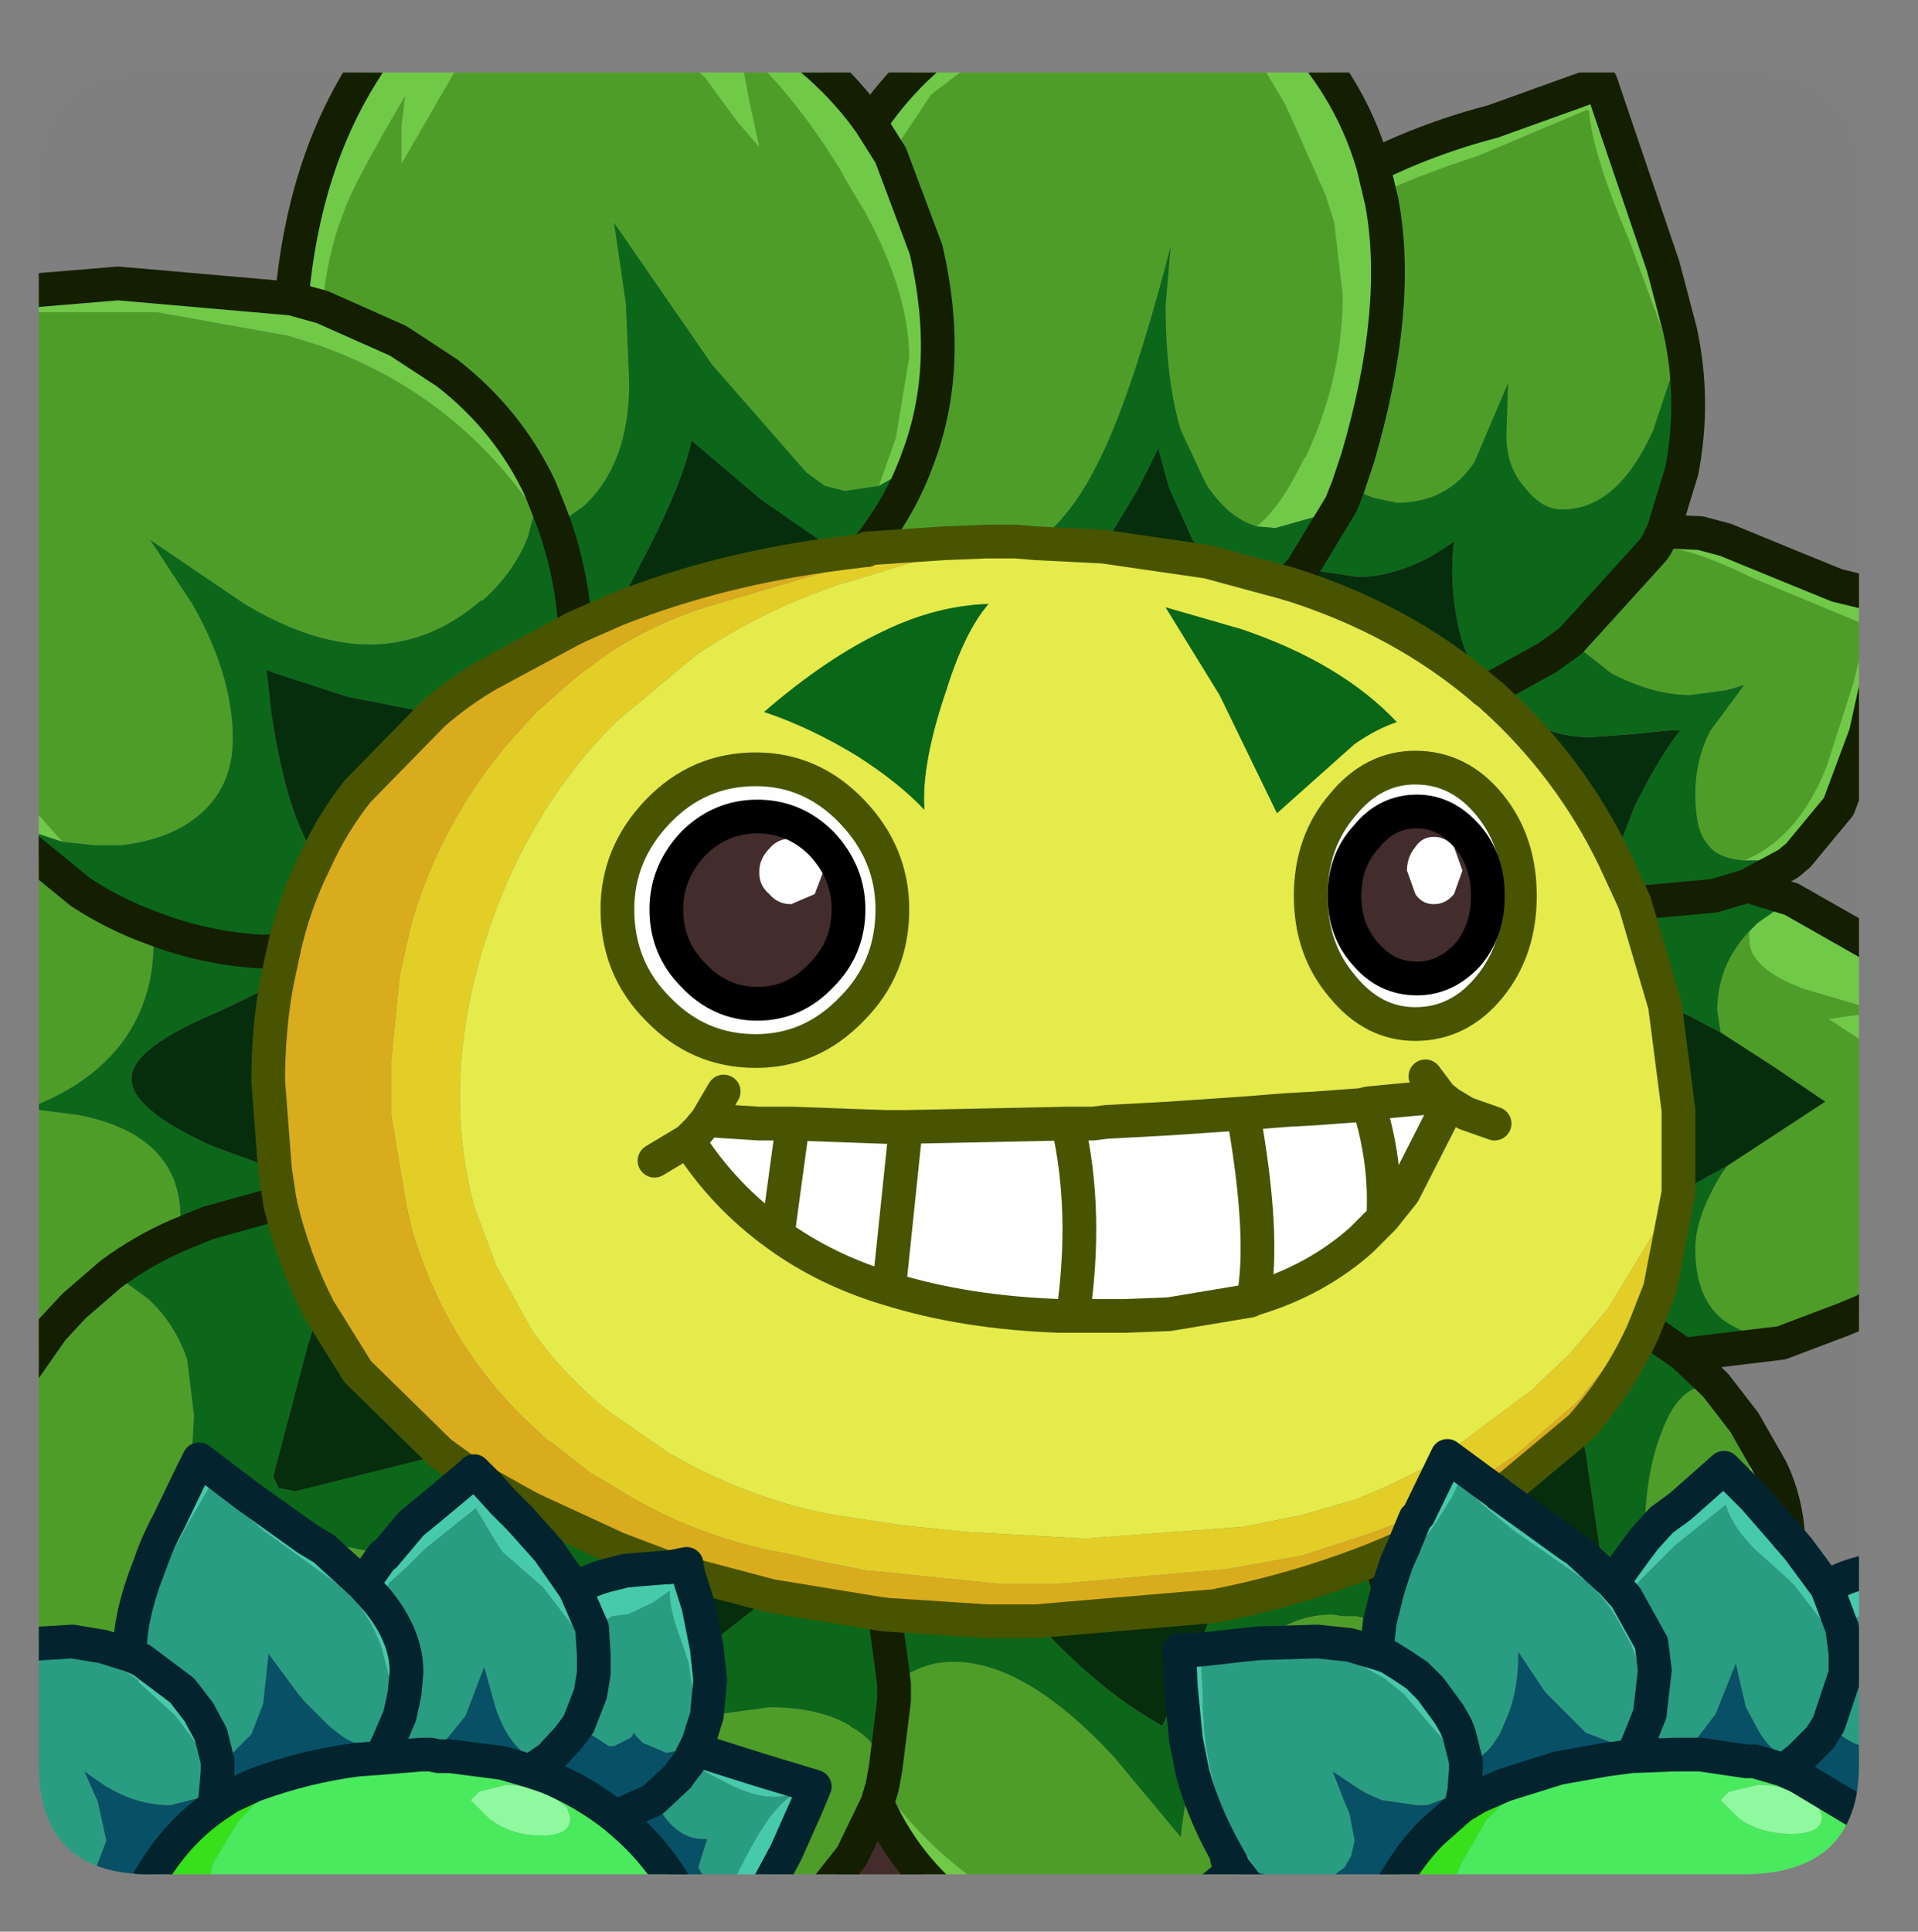 <?xml version="1.0" encoding="UTF-8" standalone="no"?>
<svg xmlns:ffdec="https://www.free-decompiler.com/flash" xmlns:xlink="http://www.w3.org/1999/xlink" ffdec:objectType="frame" height="57.25px" width="56.85px" xmlns="http://www.w3.org/2000/svg">
  <rect width="100%" height="100%" fill="#808080" stroke="none"/>
  <g transform="matrix(1.0, 0.0, 0.0, 1.0, 1.15, 2.15)">
    <clipPath id="clipPath0" transform="matrix(1.0, 0.0, 0.0, 1.0, 0.0, 0.0)">
      <path d="M50.5 0.0 Q53.95 0.0 53.95 3.3 L53.95 50.15 Q53.95 53.4 50.5 53.4 L3.3 53.4 Q0.0 53.4 0.0 50.15 L0.0 3.3 Q0.0 0.0 3.3 0.0 L50.5 0.0" fill="#000000" fill-rule="evenodd" stroke="none"/>
    </clipPath>
    <g clip-path="url(#clipPath0)">
      <use ffdec:characterId="2" height="57.25" transform="matrix(1.0, 0.0, 0.0, 1.0, -1.15, -2.15)" width="56.85" xlink:href="#shape1"/>
    </g>
    <use ffdec:characterId="3" height="53.4" transform="matrix(1.0, 0.0, 0.0, 1.0, 0.0, 0.0)" width="53.95" xlink:href="#shape2"/>
  </g>
  <defs>
    <g id="shape1" transform="matrix(1.0, 0.0, 0.0, 1.0, 1.15, 2.15)">
      <path d="M8.4 6.95 Q8.55 5.35 9.05 4.1 9.3 3.35 10.85 0.7 L10.85 0.8 10.75 1.6 10.75 2.7 12.4 -0.15 13.15 -1.65 17.75 -1.65 17.85 -1.55 19.75 0.15 20.7 1.45 21.35 2.2 21.05 0.8 20.75 -0.8 Q22.3 0.5 23.8 2.95 L23.9 3.15 24.5 4.15 Q25.8 6.55 25.8 8.45 L25.4 10.85 24.9 12.25 23.9 12.4 23.3 12.25 22.75 11.85 19.95 8.65 17.05 4.45 17.0 4.3 17.0 4.4 17.05 4.45 17.4 6.85 17.5 9.2 Q17.5 11.6 16.15 12.85 L15.3 13.45 15.15 13.05 14.85 12.3 Q13.9 10.3 12.1 8.9 L10.65 7.95 8.4 6.95 M29.5 -1.65 L33.7 -1.65 33.95 -1.35 34.7 -0.55 34.75 -1.65 35.4 -1.65 36.95 0.95 38.15 3.65 38.4 4.45 38.65 6.6 Q38.65 9.05 37.55 11.4 L37.5 11.45 Q36.8 12.9 36.1 13.45 35.25 13.2 34.6 12.2 L33.85 10.6 Q33.4 9.1 33.4 6.9 L33.55 5.15 Q32.35 9.75 31.35 11.65 30.6 13.15 29.55 13.95 L28.95 13.9 28.1 13.9 26.85 13.95 24.6 14.1 24.55 14.1 Q25.55 12.85 26.05 11.45 27.1 8.7 26.3 5.25 L25.25 2.45 26.45 0.65 29.4 -1.6 29.5 -1.65 M55.2 29.45 L55.2 33.55 55.05 33.85 Q54.35 35.35 54.1 36.7 L53.5 36.95 51.65 37.65 Q50.5 37.4 49.9 36.95 49.1 36.3 49.1 34.85 49.1 33.9 49.9 32.6 L50.05 32.4 52.95 30.5 51.4 29.45 49.85 28.45 49.75 27.8 Q49.75 26.45 50.7 25.45 L50.7 25.7 Q50.7 26.55 52.3 27.15 L54.5 27.8 54.5 27.85 53.05 28.05 55.2 29.45 M49.7 38.9 L50.55 40.0 50.75 41.6 50.85 42.25 49.95 41.35 48.65 42.5 48.1 42.9 47.6 43.45 47.6 43.4 Q47.6 41.55 48.1 40.3 48.6 38.9 49.55 38.9 L49.7 38.9 M33.85 54.6 L29.5 54.6 28.65 54.15 Q26.5 52.9 25.0 50.8 L25.1 50.25 25.35 48.25 25.35 47.75 Q26.15 47.1 27.1 47.1 29.25 47.1 31.85 49.9 L33.85 52.3 Q33.95 51.25 34.2 50.4 34.55 51.7 35.35 53.05 35.15 52.85 35.25 53.0 L35.45 53.25 33.85 54.6 M-0.65 46.6 L-0.65 40.5 -0.2 38.9 -0.05 38.5 1.05 36.55 2.15 35.6 1.05 36.55 0.4 37.25 -0.65 38.75 -0.65 22.75 1.25 24.3 Q2.25 24.95 3.35 25.35 L3.4 25.8 Q3.4 27.6 2.35 28.9 1.35 30.1 -0.35 30.7 L1.2 30.9 Q4.2 31.5 4.2 33.95 L4.15 34.45 Q3.1 34.9 2.15 35.6 L2.5 35.8 3.25 36.35 Q4.05 37.1 4.4 38.15 L4.6 39.8 4.5 41.6 3.85 42.95 Q3.5 43.6 3.3 44.2 2.7 45.7 2.7 46.8 L2.7 46.9 1.9 46.65 1.0 46.5 -0.65 46.6 M-0.65 21.2 L-0.65 7.1 3.5 7.1 7.4 7.8 8.35 8.1 8.75 8.25 Q12.45 9.7 14.7 13.0 L14.5 13.75 Q14.1 14.8 13.15 15.65 L13.1 15.65 Q11.6 16.95 9.8 16.95 8.1 16.95 6.1 15.75 L3.3 13.85 4.55 15.75 Q5.75 17.85 5.75 19.75 5.75 21.2 4.7 22.05 L4.5 22.2 Q3.7 22.75 2.45 22.9 L1.65 22.9 0.7 22.8 -0.1 21.9 -0.65 21.2 M39.75 3.6 Q40.6 3.15 42.7 2.45 L45.9 1.1 45.95 1.15 Q46.05 2.4 47.15 5.0 L48.5 8.65 47.85 10.6 Q46.8 12.95 45.15 12.95 44.55 12.95 44.05 12.3 43.5 11.7 43.5 10.75 L43.55 9.2 42.55 11.55 Q41.75 12.75 40.25 12.75 L39.55 12.6 38.8 12.3 39.1 11.4 Q40.4 6.95 39.8 3.8 L39.75 3.6 M47.85 14.15 L48.25 14.1 Q49.0 14.1 50.85 15.0 L54.1 16.35 54.35 16.35 Q54.1 16.75 53.8 18.05 L53.0 20.55 Q52.15 22.7 50.55 23.35 49.75 23.3 49.45 22.85 49.1 22.45 49.1 21.4 49.1 20.35 49.55 19.5 L50.55 18.15 50.05 18.3 48.95 18.45 Q47.85 18.45 46.6 17.8 L45.4 16.85 47.85 14.15 M39.75 45.9 L39.65 46.75 39.7 46.85 38.85 46.6 37.9 46.5 36.2 46.55 Q37.15 45.7 38.35 45.7 L38.65 45.75 39.05 45.75 39.75 45.9 M9.6 44.8 L8.45 43.75 7.95 43.45 9.9 43.85 10.2 43.95 9.6 44.8 M19.55 49.5 L19.8 48.7 21.65 48.45 Q23.15 48.45 24.05 49.0 L24.1 49.05 24.2 49.1 Q24.85 49.5 25.1 50.25 L25.0 50.8 24.85 51.3 24.1 52.85 21.85 54.5 21.35 54.15 21.45 54.05 22.15 52.75 22.75 51.4 23.0 50.8 21.35 50.3 19.45 49.7 19.55 49.5" fill="#4f9e29" fill-rule="evenodd" stroke="none"/>
      <path d="M10.6 -1.65 L13.15 -1.65 12.4 -0.15 10.75 2.7 10.75 1.6 10.85 0.8 10.85 0.7 Q9.3 3.35 9.05 4.1 8.55 5.35 8.4 6.95 L7.5 6.7 8.4 6.95 10.65 7.95 12.1 8.9 Q13.9 10.3 14.85 12.3 L14.7 13.0 Q12.45 9.7 8.75 8.25 L8.35 8.1 7.4 7.8 3.5 7.1 -0.65 7.1 -0.65 6.5 2.35 6.25 7.5 6.7 Q7.85 2.7 9.7 -0.15 L10.6 -1.65 M17.75 -1.65 L21.1 -1.65 Q23.35 -0.35 24.65 1.5 25.45 0.3 26.6 -0.65 L27.7 -1.65 29.5 -1.65 29.4 -1.6 26.45 0.65 25.25 2.45 24.65 1.5 25.25 2.45 26.3 5.25 Q27.1 8.7 26.05 11.45 L25.7 11.8 24.9 12.25 25.4 10.85 25.8 8.45 Q25.8 6.55 24.5 4.15 L23.9 3.15 23.8 2.95 Q22.3 0.5 20.75 -0.8 L21.05 0.8 21.35 2.2 20.7 1.45 19.75 0.15 17.85 -1.55 17.75 -1.65 M33.7 -1.65 L34.75 -1.65 34.7 -0.55 33.95 -1.35 33.7 -1.65 M35.4 -1.65 L36.8 -1.65 Q38.8 0.2 39.55 2.75 L40.45 2.35 Q41.75 1.8 43.1 1.45 L46.3 0.3 48.15 5.75 48.65 7.65 48.5 8.65 47.15 5.0 Q46.05 2.4 45.95 1.15 L45.9 1.1 42.7 2.45 Q40.6 3.15 39.75 3.6 L39.8 3.8 Q40.4 6.95 39.1 11.4 L38.8 12.3 38.6 12.8 38.25 13.05 36.65 13.5 36.1 13.45 Q36.8 12.9 37.5 11.45 L37.55 11.4 Q38.65 9.05 38.65 6.6 L38.4 4.45 38.15 3.65 36.95 0.95 35.4 -1.65 M48.15 13.6 L49.25 13.65 50.0 13.85 51.95 14.65 53.3 15.2 55.15 15.65 54.7 17.1 54.15 19.6 53.35 21.75 52.15 23.2 52.05 23.2 51.0 23.35 50.55 23.35 Q52.15 22.7 53.0 20.55 L53.8 18.05 Q54.1 16.75 54.35 16.35 L54.1 16.35 50.85 15.0 Q49.0 14.1 48.25 14.1 L47.85 14.15 47.95 14.0 48.15 13.6 M51.95 24.5 L54.5 25.95 55.2 26.45 55.2 29.45 53.05 28.05 54.5 27.85 54.5 27.8 52.3 27.15 Q50.7 26.55 50.7 25.7 L50.7 25.45 50.95 25.2 51.95 24.5 M55.2 33.55 L55.2 36.0 54.1 36.7 Q54.35 35.35 55.05 33.85 L55.2 33.55 M50.55 40.0 L51.35 41.4 Q51.8 42.35 51.85 43.4 L50.85 42.25 50.75 41.6 50.55 40.0 M29.5 54.6 L27.55 54.6 Q25.8 53.35 24.9 51.4 L24.85 51.3 25.0 50.8 Q26.5 52.9 28.65 54.15 L29.5 54.6 M22.7 54.6 L22.0 54.6 21.85 54.5 24.1 52.85 22.8 54.5 22.7 54.6 M-0.65 40.5 L-0.65 38.75 0.4 37.25 1.05 36.55 -0.05 38.5 -0.2 38.9 -0.65 40.5 M-0.65 22.35 L-0.65 21.2 -0.1 21.9 0.7 22.8 -0.65 22.35 M20.75 -0.85 L20.7 -0.85 20.75 -0.8 20.75 -0.85 M39.55 2.75 L39.75 3.6 39.55 2.75" fill="#71ca48" fill-rule="evenodd" stroke="none"/>
      <path d="M48.65 7.65 Q49.1 9.7 48.7 11.8 L48.15 13.6 47.95 14.0 47.85 14.15 45.4 16.85 46.6 17.8 Q47.85 18.45 48.95 18.45 L50.05 18.3 50.55 18.15 49.55 19.5 Q49.1 20.35 49.1 21.4 49.1 22.45 49.45 22.85 49.75 23.3 50.55 23.35 L51.0 23.35 52.05 23.2 52.15 23.2 51.85 23.45 50.65 24.1 51.95 24.5 50.95 25.2 50.7 25.45 Q49.75 26.45 49.75 27.8 L49.85 28.45 48.9 27.95 48.2 27.65 47.3 24.6 46.7 23.3 47.3 21.75 Q48.05 20.25 48.65 19.5 L48.3 19.5 47.35 19.6 46.0 19.7 Q44.7 19.7 43.65 18.9 L43.15 18.45 43.25 18.15 43.15 18.2 Q42.35 17.8 42.05 16.3 41.8 15.0 41.95 13.9 L41.25 14.35 Q40.1 14.95 39.1 14.95 L37.45 14.7 38.6 12.8 38.8 12.3 39.55 12.6 40.25 12.75 Q41.75 12.75 42.55 11.55 L43.55 9.2 43.5 10.75 Q43.5 11.7 44.05 12.3 44.55 12.95 45.15 12.95 46.8 12.95 47.85 10.6 L48.5 8.65 48.65 7.65 M51.65 37.65 L48.75 38.0 49.7 38.9 49.55 38.9 Q48.6 38.9 48.1 40.3 47.6 41.55 47.6 43.4 L47.6 43.45 47.3 43.85 46.65 44.75 45.55 43.75 46.35 44.3 45.85 40.9 45.7 40.15 Q46.9 38.8 47.6 37.2 L48.05 36.05 48.6 33.2 50.05 32.4 49.9 32.6 Q49.1 33.9 49.1 34.85 49.1 36.3 49.9 36.95 50.5 37.4 51.65 37.65 M-0.65 22.75 L-0.65 22.35 0.7 22.8 1.65 22.9 2.45 22.9 Q3.7 22.75 4.5 22.2 L4.7 22.05 Q5.75 21.2 5.75 19.75 5.75 17.85 4.55 15.75 L3.3 13.85 6.1 15.75 Q8.1 16.95 9.8 16.95 11.6 16.95 13.1 15.65 L13.15 15.65 Q14.1 14.8 14.5 13.75 L14.7 13.0 14.85 12.3 15.15 13.05 15.3 13.45 16.15 12.85 Q17.5 11.6 17.5 9.2 L17.4 6.85 17.05 4.45 19.95 8.65 22.75 11.85 23.3 12.25 23.9 12.4 24.9 12.25 25.7 11.8 26.05 11.45 Q25.55 12.85 24.55 14.1 L24.55 14.15 23.75 14.25 23.5 14.1 21.4 12.65 19.4 10.95 19.35 10.9 Q19.1 12.1 18.05 14.15 L17.15 15.9 15.9 16.45 13.3 17.85 Q12.45 18.35 11.7 19.0 L9.15 18.5 7.0 17.8 6.75 17.7 6.9 19.05 Q7.25 21.3 7.8 22.5 L8.2 23.35 Q7.55 24.65 7.25 26.05 L7.05 27.0 5.4 27.8 Q2.75 28.9 2.75 29.8 2.7 30.7 5.1 31.8 L7.0 32.5 7.15 33.5 Q7.55 35.2 8.3 36.65 L7.95 37.8 6.95 41.6 7.1 41.95 7.6 42.05 11.4 41.1 11.9 40.9 12.8 41.55 11.6 42.55 11.05 43.0 10.25 43.95 10.2 43.95 9.9 43.85 7.95 43.45 6.2 42.2 4.75 41.1 4.5 41.6 4.6 39.8 4.4 38.15 Q4.05 37.1 3.25 36.35 L2.5 35.8 2.15 35.6 Q3.1 34.9 4.15 34.45 L4.2 33.95 Q4.2 31.5 1.2 30.9 L-0.35 30.7 Q1.35 30.1 2.35 28.9 3.4 27.6 3.4 25.8 L3.35 25.35 Q4.9 25.95 6.55 26.05 L7.25 26.05 6.55 26.05 Q4.9 25.95 3.35 25.35 2.25 24.95 1.25 24.3 L-0.65 22.75 M45.4 16.85 L44.7 17.35 43.25 18.15 44.7 17.35 45.4 16.85 M37.05 15.15 L34.65 14.5 34.2 13.85 33.5 12.3 33.2 11.2 33.2 11.1 32.55 12.4 31.55 14.05 29.55 13.95 Q30.6 13.15 31.35 11.65 32.35 9.75 33.55 5.15 L33.4 6.9 Q33.4 9.1 33.85 10.6 L34.6 12.2 Q35.25 13.2 36.1 13.45 L36.65 13.5 38.25 13.05 38.6 12.8 37.45 14.7 37.05 15.15 M50.65 24.1 L49.65 24.4 47.45 24.6 47.3 24.6 47.45 24.6 49.65 24.4 50.65 24.1 M48.75 38.0 L47.6 37.2 48.75 38.0 M13.3 41.85 L14.55 42.55 17.15 43.75 17.2 44.45 17.0 44.5 Q16.35 44.65 15.9 44.95 L15.1 43.8 14.25 42.85 13.75 42.35 13.3 41.85 M21.7 45.15 L25.05 45.7 28.1 45.9 29.55 45.9 Q31.4 47.95 33.3 49.0 L33.85 47.85 34.0 49.4 34.2 50.4 Q33.95 51.25 33.85 52.3 L31.85 49.9 Q29.25 47.1 27.1 47.1 26.15 47.1 25.35 47.75 L25.1 45.9 25.05 45.7 25.1 45.9 25.35 47.75 25.35 48.25 25.1 50.25 Q24.85 49.5 24.2 49.1 L24.1 49.05 24.05 49.0 Q23.15 48.45 21.65 48.45 L19.8 48.7 19.9 47.65 19.8 46.7 20.3 46.25 21.7 45.15 M34.85 45.45 Q37.4 44.95 39.75 44.0 L40.45 43.7 40.25 44.15 40.0 44.9 39.75 45.9 39.05 45.75 38.65 45.75 38.35 45.7 Q37.15 45.7 36.2 46.55 L35.7 46.6 34.35 46.75 34.85 45.45 M15.9 16.45 Q15.8 14.9 15.3 13.45 15.8 14.9 15.9 16.45 M7.15 33.5 L5.0 34.1 4.15 34.45 5.0 34.1 7.15 33.5 M14.55 42.55 L14.25 42.85 14.55 42.55 M40.0 44.9 L39.75 44.0 40.0 44.9" fill="#0c671a" fill-rule="evenodd" stroke="none"/>
      <path d="M37.45 14.7 L39.1 14.95 Q40.1 14.95 41.25 14.35 L41.95 13.9 Q41.8 15.0 42.05 16.3 42.35 17.8 43.15 18.2 L42.85 18.3 Q40.4 16.2 37.05 15.15 L37.45 14.7 M43.15 18.55 L43.15 18.45 43.65 18.9 Q44.7 19.7 46.0 19.7 L47.35 19.6 48.3 19.5 48.65 19.5 Q48.05 20.25 47.3 21.75 L46.7 23.3 Q45.4 20.6 43.15 18.55 M34.65 14.5 L31.55 14.05 32.55 12.4 33.2 11.1 33.2 11.2 33.5 12.3 34.2 13.85 34.65 14.5 M48.6 33.2 L48.6 30.75 48.2 27.65 48.9 27.95 49.85 28.45 51.4 29.45 52.95 30.5 50.05 32.4 48.6 33.2 M45.7 40.15 L45.85 40.9 46.35 44.3 45.55 43.75 45.45 43.7 43.3 42.15 45.7 40.15 M23.75 14.25 Q20.2 14.7 17.15 15.9 L18.05 14.15 Q19.1 12.1 19.35 10.9 L19.4 10.95 21.4 12.65 23.5 14.1 23.75 14.25 M11.7 19.0 L9.45 21.3 Q8.7 22.25 8.2 23.35 L7.8 22.5 Q7.25 21.3 6.9 19.05 L6.75 17.7 7.0 17.8 9.15 18.5 11.7 19.0 M7.05 27.0 Q6.8 28.35 6.8 29.9 L7.0 32.5 5.1 31.8 Q2.7 30.7 2.75 29.8 2.75 28.9 5.4 27.8 L7.05 27.0 M8.3 36.65 L9.45 38.5 11.9 40.9 11.4 41.1 7.6 42.05 7.1 41.95 6.95 41.6 7.95 37.8 8.3 36.65 M17.15 43.75 L18.6 44.3 17.4 44.4 17.2 44.45 17.15 43.75 M19.25 44.5 L21.7 45.15 20.3 46.25 19.8 46.7 19.55 45.45 19.25 44.5 M29.55 45.9 L34.85 45.45 34.35 46.75 34.0 46.75 33.8 46.75 33.85 47.85 33.3 49.0 Q31.4 47.95 29.55 45.9" fill="#062e0c" fill-rule="evenodd" stroke="none"/>
      <path d="M42.85 18.3 L43.1 18.5 43.15 18.55 Q45.4 20.6 46.7 23.3 L47.3 24.6 48.2 27.65 48.6 30.75 48.6 33.2 46.5 36.65 45.4 37.95 44.25 39.05 41.5 41.1 Q40.3 41.8 39.0 42.3 L37.45 42.75 35.7 43.1 31.0 43.45 27.45 43.25 25.55 43.05 23.6 42.75 23.05 42.65 Q20.7 42.1 18.65 40.9 L16.85 39.65 Q15.5 38.55 14.6 37.25 L13.55 35.35 12.9 33.6 Q11.95 30.0 13.15 26.0 14.35 22.0 17.1 19.25 L19.5 17.25 Q21.35 16.0 23.5 15.25 L23.6 15.2 24.15 15.05 25.6 14.6 28.1 13.9 28.95 13.9 29.55 13.95 31.55 14.05 34.65 14.5 37.05 15.15 Q40.4 16.2 42.85 18.3 M43.0 21.7 Q42.1 20.6 40.8 20.6 39.55 20.6 38.65 21.7 37.7 22.8 37.7 24.4 37.7 26.0 38.65 27.1 39.55 28.2 40.8 28.2 42.1 28.2 43.0 27.1 43.9 26.0 43.9 24.4 43.9 22.8 43.0 21.7 M41.8 30.55 L42.3 30.85 43.15 31.15 42.3 30.85 41.8 30.55 41.55 30.35 40.45 30.45 39.4 30.55 39.2 30.6 37.85 30.7 36.95 30.75 35.7 30.85 33.5 31.0 31.65 31.1 31.25 31.15 30.5 31.15 25.7 31.25 25.1 31.25 22.35 31.15 21.35 31.15 19.8 31.05 19.55 31.35 19.25 31.65 Q20.3 33.3 21.9 34.45 23.35 35.5 25.2 36.05 27.45 36.75 30.25 36.85 L30.65 36.85 31.25 36.85 31.65 36.85 32.2 36.85 33.5 36.8 35.9 36.4 36.0 36.35 Q37.85 35.8 39.2 34.6 L39.4 34.4 39.85 33.95 40.45 33.2 41.8 30.55 M41.1 29.75 L41.55 30.35 41.1 29.75 M18.25 32.25 L19.25 31.65 18.25 32.25 M26.9 18.3 Q27.45 16.55 28.15 15.75 26.6 15.8 25.05 16.55 23.35 17.35 21.5 18.95 22.85 19.4 24.25 20.25 25.5 21.05 26.25 21.85 26.15 20.5 26.9 18.3 M21.25 20.65 Q19.55 20.65 18.35 21.9 17.15 23.15 17.15 24.8 17.15 26.55 18.35 27.75 19.55 29.0 21.25 29.0 22.9 29.0 24.1 27.75 25.3 26.55 25.3 24.8 25.3 23.15 24.1 21.9 22.9 20.65 21.25 20.65 M35.0 18.45 L36.7 21.95 39.0 19.9 Q39.65 19.45 40.25 19.25 38.6 17.5 35.65 16.5 L33.4 15.85 35.0 18.45 M20.3 30.2 L19.8 31.05 20.3 30.2" fill="#e6ec4a" fill-rule="evenodd" stroke="none"/>
      <path d="M40.8 22.95 Q41.0 22.65 41.35 22.65 41.7 22.65 41.95 22.95 L42.2 23.65 41.95 24.35 Q41.7 24.65 41.35 24.65 41.0 24.65 40.8 24.35 L40.55 23.65 Q40.55 23.25 40.8 22.95 M42.35 22.65 Q41.7 21.9 40.85 21.9 39.95 21.9 39.35 22.65 38.7 23.35 38.7 24.4 38.7 25.45 39.35 26.15 39.95 26.85 40.85 26.85 41.7 26.85 42.35 26.15 42.95 25.45 42.95 24.4 42.95 23.35 42.35 22.65 M43.0 21.7 Q43.9 22.8 43.9 24.4 43.9 26.0 43.0 27.1 42.1 28.2 40.8 28.2 39.55 28.2 38.65 27.1 37.7 26.0 37.7 24.4 37.7 22.8 38.65 21.7 39.55 20.6 40.8 20.6 42.1 20.6 43.0 21.7 M41.8 30.55 L40.45 33.2 39.85 33.95 39.4 34.4 39.2 34.6 Q37.85 35.8 36.0 36.35 L35.9 36.4 33.5 36.8 32.2 36.85 31.65 36.85 31.25 36.85 30.65 36.85 30.25 36.85 Q27.45 36.75 25.2 36.05 23.35 35.5 21.9 34.45 20.3 33.3 19.25 31.65 L19.55 31.35 19.8 31.05 21.35 31.15 22.35 31.15 25.1 31.25 25.7 31.25 30.5 31.15 31.25 31.15 31.65 31.1 33.5 31.0 35.7 30.85 36.95 30.75 37.85 30.7 39.2 30.6 39.4 30.55 40.45 30.45 41.55 30.35 41.8 30.55 M39.85 33.95 Q39.95 32.25 39.4 30.55 39.95 32.25 39.85 33.95 M22.3 24.65 Q21.9 24.65 21.65 24.35 21.35 24.1 21.35 23.7 21.35 23.3 21.65 23.0 21.9 22.7 22.3 22.7 22.7 22.7 23.0 23.0 L23.25 23.7 23.0 24.35 22.3 24.65 M21.25 20.65 Q22.9 20.65 24.1 21.9 25.3 23.15 25.3 24.8 25.3 26.55 24.1 27.75 22.9 29.0 21.25 29.0 19.55 29.0 18.35 27.75 17.15 26.55 17.15 24.8 17.15 23.15 18.35 21.9 19.55 20.65 21.25 20.65 M21.3 22.05 Q20.2 22.05 19.4 22.85 18.6 23.7 18.6 24.8 18.6 25.95 19.4 26.75 20.2 27.6 21.3 27.6 22.4 27.6 23.2 26.75 24.0 25.95 24.0 24.8 24.0 23.7 23.2 22.85 22.4 22.05 21.3 22.05 M30.65 36.85 Q31.1 33.75 30.5 31.15 31.1 33.75 30.65 36.85 M36.0 36.35 Q36.35 34.5 35.7 30.85 36.35 34.5 36.0 36.35 M25.2 36.05 L25.7 31.25 25.2 36.05 M21.9 34.45 L22.35 31.15 21.9 34.45" fill="#ffffff" fill-rule="evenodd" stroke="none"/>
      <path d="M40.8 22.95 Q40.55 23.25 40.55 23.65 L40.8 24.35 Q41.0 24.65 41.35 24.65 41.7 24.65 41.95 24.35 L42.2 23.65 41.95 22.95 Q41.7 22.65 41.35 22.65 41.0 22.65 40.8 22.95 M42.35 22.65 Q42.95 23.35 42.95 24.4 42.95 25.45 42.35 26.15 41.7 26.85 40.85 26.85 39.95 26.85 39.35 26.15 38.7 25.45 38.7 24.4 38.7 23.35 39.35 22.65 39.95 21.9 40.85 21.9 41.7 21.9 42.35 22.65 M22.3 24.65 L23.0 24.35 23.25 23.7 23.0 23.0 Q22.7 22.7 22.3 22.7 21.9 22.7 21.65 23.0 21.35 23.3 21.35 23.7 21.35 24.1 21.65 24.35 21.9 24.65 22.3 24.65 M21.3 22.05 Q22.4 22.05 23.2 22.85 24.0 23.7 24.0 24.8 24.0 25.95 23.2 26.75 22.4 27.6 21.3 27.6 20.2 27.6 19.4 26.75 18.6 25.95 18.6 24.8 18.6 23.7 19.4 22.85 20.2 22.05 21.3 22.05" fill="#422d2c" fill-rule="evenodd" stroke="none"/>
      <path d="M28.1 13.9 L25.6 14.6 24.15 15.05 23.6 15.2 23.5 15.25 Q21.35 16.0 19.5 17.25 L17.1 19.25 Q14.35 22.0 13.15 26.0 11.95 30.0 12.9 33.6 L13.55 35.35 14.6 37.25 Q15.5 38.55 16.85 39.65 L18.65 40.9 Q20.7 42.1 23.05 42.65 L23.6 42.75 25.55 43.05 27.45 43.25 31.0 43.45 35.7 43.1 37.45 42.75 39.0 42.3 Q40.3 41.8 41.5 41.1 L44.25 39.05 45.4 37.95 46.5 36.65 48.6 33.2 48.05 36.05 47.45 37.1 45.6 39.4 43.8 40.95 42.7 41.7 41.75 41.0 40.9 42.75 39.45 43.3 37.45 43.95 35.25 44.35 30.1 44.8 28.55 44.8 24.65 44.4 24.55 44.4 23.05 44.1 22.2 43.9 Q19.35 43.4 16.95 41.85 L16.35 41.5 15.2 40.6 15.1 40.55 14.4 39.9 Q12.0 37.55 11.05 34.25 L10.9 33.6 10.45 30.9 10.45 29.25 10.7 26.75 11.05 25.2 Q11.9 22.3 13.85 19.95 L14.75 18.95 15.95 17.9 16.9 17.2 Q18.2 16.35 19.75 15.85 L24.15 14.55 25.05 14.35 26.85 13.95 28.1 13.9" fill="#e4cf28" fill-rule="evenodd" stroke="none"/>
      <path d="M42.7 41.7 L43.8 40.95 45.6 39.4 47.45 37.1 48.05 36.05 47.6 37.2 Q46.9 38.8 45.7 40.15 L43.3 42.15 43.25 42.1 42.7 41.7 M40.9 42.75 L40.8 42.85 40.45 43.7 39.75 44.0 Q37.4 44.95 34.85 45.45 L29.55 45.9 28.1 45.9 25.05 45.7 21.7 45.15 19.25 44.5 19.2 44.2 18.7 44.3 18.6 44.3 17.15 43.75 14.55 42.55 13.3 41.85 12.9 41.45 12.8 41.55 11.9 40.9 9.45 38.5 8.3 36.65 Q7.55 35.2 7.15 33.5 L7.0 32.5 6.8 29.9 Q6.8 28.35 7.05 27.0 L7.25 26.05 Q7.55 24.65 8.2 23.35 8.7 22.25 9.45 21.3 L11.7 19.0 Q12.45 18.35 13.3 17.85 L15.9 16.45 17.15 15.9 Q20.2 14.7 23.75 14.25 L24.55 14.15 24.55 14.1 24.6 14.1 26.85 13.95 25.05 14.35 24.15 14.55 19.75 15.85 Q18.2 16.35 16.9 17.2 L15.95 17.9 14.75 18.95 13.85 19.95 Q11.9 22.3 11.05 25.2 L10.7 26.75 10.45 29.25 10.45 30.9 10.9 33.6 11.05 34.25 Q12.0 37.55 14.4 39.9 L15.1 40.55 15.2 40.6 16.35 41.5 16.95 41.85 Q19.35 43.4 22.2 43.9 L23.05 44.1 24.55 44.4 24.65 44.4 28.55 44.8 30.1 44.8 35.25 44.35 37.45 43.95 39.45 43.3 40.9 42.75" fill="#daad1e" fill-rule="evenodd" stroke="none"/>
      <path d="M51.85 43.4 L52.15 43.75 53.0 44.9 Q53.45 44.6 54.1 44.45 L54.5 44.35 55.2 44.3 55.2 45.35 54.55 45.6 54.05 45.75 Q53.8 45.75 53.45 46.1 L53.25 46.25 53.2 46.35 52.05 44.85 51.85 44.65 50.9 43.8 50.85 43.75 Q50.2 43.1 50.0 42.45 L48.5 43.65 48.0 44.15 47.65 44.5 47.45 44.7 47.05 45.2 47.8 46.55 47.9 47.35 47.75 48.65 47.6 48.75 Q47.6 47.6 47.2 46.6 L46.95 46.15 Q46.5 45.25 45.85 44.7 L43.7 43.2 42.8 42.45 42.3 41.95 42.1 41.75 41.9 42.2 41.4 43.0 41.15 43.35 40.5 44.6 40.45 44.75 40.2 45.7 40.1 46.0 40.05 46.4 40.0 46.95 39.7 46.85 40.0 46.95 40.4 47.2 40.85 47.5 41.25 47.9 41.8 48.65 42.0 49.0 42.1 49.25 42.05 49.35 42.0 49.35 Q41.85 49.6 41.7 49.5 L40.45 48.05 39.95 47.65 39.9 47.6 38.9 47.05 37.75 46.85 36.0 46.95 35.8 47.0 34.45 47.15 34.5 48.0 34.5 48.45 34.55 49.2 Q34.7 50.7 35.3 52.0 L36.1 53.3 35.8 53.15 35.35 53.05 Q34.55 51.7 34.2 50.4 L34.0 49.4 33.85 47.85 33.8 46.75 34.0 46.75 34.35 46.75 35.7 46.6 36.2 46.55 37.9 46.5 38.85 46.6 39.7 46.85 39.65 46.75 39.75 45.9 40.0 44.9 40.25 44.15 40.45 43.7 40.8 42.85 40.9 42.75 41.75 41.0 42.7 41.7 43.25 42.1 43.3 42.15 45.45 43.7 45.55 43.75 46.65 44.75 47.3 43.85 47.6 43.45 48.1 42.9 48.65 42.5 49.95 41.35 50.85 42.25 51.85 43.4 M34.7 54.6 L33.85 54.6 35.45 53.25 35.9 53.85 Q35.35 53.9 34.7 54.6 M22.0 54.6 L20.95 54.6 21.1 54.45 21.35 54.15 21.85 54.5 22.0 54.6 M-0.65 47.0 L-0.65 46.6 1.0 46.5 1.9 46.65 2.7 46.9 2.7 46.8 Q2.7 45.7 3.3 44.2 3.5 43.6 3.85 42.95 L4.5 41.6 4.75 41.1 6.2 42.2 7.95 43.45 8.45 43.75 9.6 44.8 10.05 45.3 9.6 44.8 10.2 43.95 10.25 43.95 11.05 43.0 11.6 42.55 12.8 41.55 12.9 41.45 13.3 41.85 13.75 42.35 14.25 42.85 15.1 43.8 15.9 44.95 16.4 46.1 15.9 44.95 Q16.35 44.65 17.0 44.5 L17.2 44.45 17.4 44.4 18.6 44.3 18.7 44.3 19.2 44.2 19.25 44.5 19.55 45.45 19.8 46.7 19.9 47.65 19.8 48.7 19.55 49.5 19.0 49.75 19.25 48.85 19.4 48.05 19.25 47.1 19.05 46.5 Q18.7 45.6 18.7 45.05 L18.7 45.0 18.2 45.35 17.45 45.7 17.4 45.7 17.0 45.75 16.4 46.1 16.2 46.3 16.1 46.4 14.95 44.9 13.75 43.85 13.55 43.55 12.95 42.55 11.45 43.75 11.0 44.2 10.9 44.3 10.4 44.75 10.05 45.3 Q10.9 46.35 10.9 47.4 L10.85 47.95 10.85 48.0 10.7 48.7 10.6 48.8 10.55 48.25 10.5 48.0 10.15 46.65 Q9.7 45.45 8.85 44.8 L6.85 43.35 6.7 43.25 5.1 41.85 4.4 43.05 4.0 43.8 3.5 44.65 3.5 44.8 Q3.15 45.65 3.1 46.45 L3.05 47.05 4.25 47.95 4.75 48.6 4.8 48.7 5.1 49.25 5.05 49.35 4.95 49.45 4.7 49.55 4.65 49.5 4.05 48.7 2.95 47.7 2.95 47.65 Q2.45 47.3 1.95 47.1 L0.8 46.9 -0.55 46.95 -0.65 47.0 M46.65 44.75 L47.05 45.2 46.65 44.75 M53.0 44.9 L53.45 46.1 53.0 44.9 M3.05 47.05 L2.7 46.9 3.05 47.05 M20.3 54.15 L20.85 53.1 Q21.7 51.4 22.35 51.05 L22.25 51.05 Q21.45 51.25 20.4 50.7 L19.25 50.1 19.45 49.7 21.35 50.3 23.0 50.8 22.75 51.4 22.15 52.75 21.45 54.05 21.3 54.1 20.7 54.25 20.3 54.15" fill="#46cbac" fill-rule="evenodd" stroke="none"/>
      <path d="M55.2 45.35 L55.2 49.65 54.8 49.3 54.75 49.2 54.65 49.3 54.15 49.6 Q53.8 49.6 53.25 49.15 L53.05 48.95 52.8 49.35 52.2 49.95 52.1 49.95 51.8 49.9 Q51.3 49.75 50.95 49.1 L50.6 48.45 50.4 47.6 50.3 47.15 49.7 48.65 48.9 49.7 48.7 49.85 48.5 49.85 47.2 49.9 47.3 49.75 47.45 49.4 46.9 49.6 45.85 49.2 44.65 48.0 43.85 46.8 43.85 46.9 Q43.85 48.05 43.45 48.9 L43.3 49.25 43.1 49.55 Q42.75 50.0 42.3 50.15 L42.3 50.2 42.3 50.3 42.25 50.95 42.1 51.0 41.15 51.35 40.85 51.35 39.8 51.2 39.35 51.0 39.1 50.85 38.95 50.75 38.35 50.35 38.7 51.25 38.85 51.6 39.0 52.4 38.9 52.85 38.7 53.2 38.35 53.45 37.65 53.6 37.0 53.55 36.15 53.35 36.1 53.3 35.3 52.0 Q34.7 50.7 34.55 49.2 L34.5 48.45 34.5 48.0 34.45 47.15 35.8 47.0 36.0 46.95 37.75 46.85 38.9 47.05 39.9 47.6 39.95 47.65 40.45 48.05 41.7 49.5 Q41.85 49.6 42.0 49.35 L42.05 49.35 42.1 49.25 42.3 50.05 42.3 50.15 42.3 50.05 42.1 49.25 42.0 49.0 41.8 48.65 41.25 47.9 40.85 47.5 40.4 47.2 40.0 46.95 40.05 46.4 40.1 46.0 40.2 45.7 40.45 44.75 40.5 44.6 41.15 43.35 41.4 43.0 41.9 42.2 42.1 41.75 42.3 41.95 42.8 42.45 43.7 43.2 45.85 44.7 Q46.5 45.25 46.95 46.15 L47.2 46.6 Q47.6 47.6 47.6 48.75 L47.75 48.65 47.9 47.35 47.8 46.55 47.05 45.2 47.45 44.7 47.65 44.5 48.0 44.15 48.5 43.65 50.0 42.45 Q50.2 43.1 50.85 43.75 L50.9 43.8 51.85 44.65 52.05 44.85 53.2 46.35 53.25 46.25 53.45 46.1 53.55 46.85 53.55 47.45 53.05 48.95 53.55 47.45 53.55 46.85 53.45 46.1 Q53.8 45.75 54.05 45.75 L54.55 45.6 55.2 45.35 M37.2 54.6 L34.7 54.6 Q35.35 53.9 35.9 53.85 L36.35 54.2 36.4 54.25 37.2 54.6 M0.45 54.6 L-0.65 54.6 -0.65 54.15 -0.55 54.2 Q-0.1 54.5 0.45 54.6 M-0.65 53.4 L-0.65 47.0 -0.55 46.95 0.8 46.9 1.95 47.1 Q2.45 47.3 2.95 47.65 L2.95 47.7 4.05 48.7 4.65 49.5 4.7 49.55 4.95 49.45 5.05 49.35 5.1 49.25 4.8 48.7 4.75 48.6 4.25 47.95 3.05 47.05 3.1 46.45 Q3.15 45.65 3.5 44.8 L3.5 44.65 4.0 43.8 4.4 43.05 5.1 41.85 6.7 43.25 6.85 43.35 8.85 44.8 Q9.7 45.45 10.15 46.65 L10.5 48.0 10.55 48.25 10.6 48.8 10.7 48.7 10.4 49.4 10.7 48.7 10.85 48.0 10.85 47.95 10.9 47.4 Q10.9 46.35 10.05 45.3 L10.4 44.75 10.9 44.3 11.0 44.2 11.45 43.75 12.95 42.55 13.55 43.55 13.75 43.85 14.95 44.9 16.1 46.4 16.2 46.3 16.4 46.1 16.45 46.9 16.45 47.45 16.35 48.05 16.0 48.95 16.35 48.05 16.45 47.45 16.45 46.9 16.4 46.1 17.0 45.75 17.4 45.7 17.45 45.7 18.2 45.35 18.7 45.0 18.7 45.05 Q18.7 45.6 19.05 46.5 L19.25 47.1 19.4 48.05 19.25 48.85 19.0 49.75 18.85 49.75 18.6 49.8 17.9 49.5 17.7 49.3 17.65 49.2 17.55 49.35 17.05 49.6 16.9 49.6 16.2 49.15 16.0 48.95 15.7 49.35 15.15 49.95 15.05 49.95 14.7 49.95 Q14.0 49.75 13.55 48.5 L13.2 47.25 12.65 48.7 11.8 49.75 11.6 49.85 11.45 49.85 11.35 49.85 10.15 49.95 10.4 49.4 9.85 49.6 Q9.35 49.6 8.85 49.2 L8.6 49.0 7.85 48.25 7.65 48.0 6.8 46.85 6.8 46.95 6.65 48.35 6.3 49.25 6.2 49.35 5.35 50.2 5.3 50.2 5.3 50.05 5.15 49.45 5.1 49.25 5.15 49.45 5.3 50.05 5.3 50.2 5.3 50.35 5.25 50.95 5.1 51.05 3.9 51.35 Q2.95 51.35 2.1 50.85 L2.0 50.8 1.35 50.35 1.75 51.25 2.0 52.4 1.7 53.2 Q1.35 53.6 0.75 53.6 L-0.65 53.4 M47.75 48.65 L47.45 49.4 47.75 48.65 M19.25 50.1 L20.4 50.7 Q21.45 51.25 22.25 51.05 L22.35 51.05 Q21.7 51.4 20.85 53.1 L20.3 54.15 20.05 53.95 19.9 53.8 19.55 53.2 19.7 52.7 19.8 52.4 19.8 52.35 19.7 52.35 19.6 52.35 Q19.0 52.3 18.55 51.7 L18.2 51.2 18.95 50.5 19.05 50.35 19.25 50.1" fill="#299e83" fill-rule="evenodd" stroke="none"/>
      <path d="M55.2 49.65 L55.2 51.25 55.2 52.65 54.6 52.05 54.15 51.7 52.15 50.5 51.7 50.3 50.85 50.05 50.6 50.05 49.25 49.85 48.7 49.85 48.9 49.7 49.7 48.65 50.3 47.15 50.4 47.6 50.6 48.45 50.95 49.1 Q51.3 49.75 51.8 49.9 L52.1 49.95 52.2 49.95 51.95 50.15 51.7 50.3 51.95 50.15 52.2 49.95 52.8 49.35 53.05 48.95 53.25 49.15 Q53.8 49.6 54.15 49.6 L54.65 49.3 54.75 49.2 54.8 49.3 55.2 49.65 M39.75 54.6 L39.25 54.6 37.2 54.6 36.4 54.25 36.35 54.2 35.9 53.85 35.45 53.25 35.25 53.0 Q35.15 52.85 35.35 53.05 L35.8 53.15 36.1 53.3 36.15 53.35 37.0 53.55 37.65 53.6 38.35 53.45 38.7 53.2 38.9 52.85 39.0 52.4 38.85 51.6 38.7 51.25 38.35 50.35 38.95 50.75 39.1 50.85 39.35 51.0 39.8 51.2 40.85 51.35 41.15 51.35 42.1 51.0 42.25 50.95 42.3 50.3 42.3 50.2 42.3 50.15 Q42.75 50.0 43.1 49.55 L43.3 49.25 43.45 48.9 Q43.85 48.05 43.85 46.9 L43.85 46.8 44.65 48.0 45.85 49.2 46.9 49.6 47.45 49.4 47.3 49.75 47.2 49.9 46.45 50.0 45.05 50.25 43.45 50.75 42.65 51.1 42.15 51.4 42.25 50.95 42.15 51.4 41.3 52.15 Q40.4 53.05 39.8 54.4 L39.75 54.6 M20.95 54.6 L19.3 54.6 Q18.7 53.15 17.5 52.05 L17.1 51.7 Q16.15 50.95 15.05 50.5 L14.6 50.35 13.75 50.1 12.2 49.9 11.85 49.9 11.6 49.85 11.8 49.75 12.65 48.7 13.2 47.25 13.55 48.5 Q14.0 49.75 14.7 49.95 L15.05 49.95 15.15 49.95 15.7 49.35 16.0 48.95 16.2 49.15 16.9 49.6 17.05 49.6 17.55 49.35 17.65 49.2 17.7 49.3 17.9 49.5 18.6 49.8 18.85 49.75 19.0 49.75 19.55 49.5 19.45 49.7 19.25 50.1 19.05 50.35 18.95 50.5 18.2 51.2 18.55 51.7 Q19.0 52.3 19.6 52.35 L19.7 52.35 19.8 52.35 19.8 52.4 19.7 52.7 19.55 53.2 19.9 53.8 20.05 53.95 20.3 54.15 20.7 54.25 21.3 54.1 21.45 54.05 21.35 54.15 21.1 54.45 20.95 54.6 M2.75 54.6 L2.3 54.6 0.45 54.6 Q-0.1 54.5 -0.55 54.2 L-0.65 54.15 -0.65 53.4 0.75 53.6 Q1.35 53.6 1.7 53.2 L2.0 52.4 1.75 51.25 1.35 50.35 2.0 50.8 2.1 50.85 Q2.95 51.35 3.9 51.35 L5.1 51.05 5.25 50.95 5.3 50.35 5.3 50.2 5.35 50.2 6.2 49.35 6.3 49.25 6.65 48.35 6.8 46.95 6.8 46.85 7.65 48.0 7.85 48.25 8.6 49.0 8.85 49.2 Q9.35 49.6 9.85 49.6 L10.4 49.4 10.15 49.95 9.45 50.0 Q7.9 50.2 6.4 50.75 L5.65 51.1 5.2 51.4 Q3.7 52.45 2.85 54.4 L2.75 54.6 M39.25 54.6 L39.8 54.4 39.25 54.6 M15.15 49.95 L14.85 50.15 14.6 50.35 14.85 50.15 15.15 49.95 M17.1 51.7 L18.2 51.2 17.1 51.7 M54.15 51.7 L55.2 51.25 54.15 51.7 M2.85 54.4 L2.3 54.6 2.85 54.4 M5.2 51.4 L5.25 50.95 5.2 51.4" fill="#085066" fill-rule="evenodd" stroke="none"/>
      <path d="M26.9 18.3 Q26.15 20.5 26.25 21.85 25.5 21.05 24.25 20.25 22.85 19.4 21.5 18.95 23.35 17.35 25.05 16.55 26.6 15.8 28.15 15.75 27.45 16.55 26.9 18.3 M35.0 18.45 L33.4 15.85 35.65 16.5 Q38.6 17.5 40.25 19.25 39.65 19.45 39.0 19.9 L36.7 21.95 35.0 18.45" fill="#096817" fill-rule="evenodd" stroke="none"/>
      <path d="M41.8 54.6 L39.75 54.6 39.8 54.4 Q40.4 53.05 41.3 52.15 L42.15 51.4 42.65 51.1 43.45 50.75 45.05 50.25 46.45 50.0 45.35 50.2 45.2 50.25 Q44.25 50.45 43.6 51.1 L42.9 51.8 42.15 53.1 Q41.9 53.7 41.8 54.6 M4.85 54.6 L2.75 54.6 2.85 54.4 Q3.7 52.45 5.2 51.4 L5.65 51.1 6.4 50.75 Q7.9 50.2 9.45 50.0 L8.35 50.25 Q7.35 50.4 6.6 51.1 L5.9 51.85 5.15 53.1 4.85 54.6" fill="#36e21c" fill-rule="evenodd" stroke="none"/>
      <path d="M27.55 54.6 L22.7 54.6 22.8 54.5 24.1 52.85 24.85 51.3 24.9 51.4 Q25.8 53.35 27.55 54.6" fill="#442c2c" fill-rule="evenodd" stroke="none"/>
      <path d="M55.2 52.65 L55.2 54.6 41.8 54.6 Q41.9 53.7 42.15 53.1 L42.9 51.8 43.6 51.1 Q44.25 50.45 45.2 50.25 L45.35 50.2 46.45 50.0 47.2 49.9 48.5 49.85 48.7 49.85 49.25 49.85 50.6 50.05 50.85 50.05 51.7 50.3 52.15 50.5 54.15 51.7 54.6 52.05 55.2 52.65 M19.3 54.6 L4.85 54.6 5.15 53.1 5.9 51.85 6.6 51.1 Q7.35 50.4 8.35 50.25 L9.45 50.0 10.15 49.95 11.35 49.85 11.45 49.85 11.6 49.85 11.85 49.9 12.2 49.9 13.75 50.1 14.6 50.35 15.05 50.5 Q16.15 50.95 17.1 51.7 L17.5 52.05 Q18.7 53.15 19.3 54.6 M15.65 51.4 L15.5 51.3 Q14.85 50.75 13.85 50.75 L13.05 50.95 12.8 51.2 13.35 51.75 Q14.0 52.25 14.9 52.25 15.75 52.25 15.75 51.75 L15.75 51.7 15.65 51.4 M52.75 51.4 L52.6 51.25 Q51.9 50.75 50.95 50.75 L50.1 50.95 49.85 51.2 50.4 51.75 Q51.05 52.2 51.95 52.2 52.85 52.2 52.85 51.7 L52.85 51.65 52.75 51.4" fill="#4aeb5f" fill-rule="evenodd" stroke="none"/>
      <path d="M15.65 51.4 L15.75 51.7 15.75 51.75 Q15.75 52.25 14.9 52.25 14.0 52.25 13.35 51.75 L12.8 51.2 13.05 50.95 13.85 50.75 Q14.85 50.75 15.5 51.3 L15.65 51.4 M52.75 51.4 L52.85 51.65 52.85 51.7 Q52.85 52.2 51.95 52.2 51.05 52.2 50.4 51.75 L49.85 51.2 50.1 50.95 50.95 50.75 Q51.9 50.75 52.6 51.25 L52.75 51.4" fill="#90faa0" fill-rule="evenodd" stroke="none"/>
      <path d="M10.6 -1.65 L9.7 -0.15 Q7.85 2.7 7.5 6.7 L8.4 6.95 10.65 7.95 12.1 8.9 Q13.9 10.3 14.85 12.3 L15.15 13.05 15.3 13.45 Q15.8 14.9 15.9 16.45 M21.1 -1.65 Q23.35 -0.35 24.65 1.5 25.45 0.3 26.6 -0.65 L27.7 -1.65 M36.8 -1.65 Q38.8 0.2 39.55 2.75 L40.45 2.35 Q41.75 1.8 43.1 1.45 L46.3 0.3 48.15 5.75 48.65 7.65 Q49.1 9.7 48.7 11.8 L48.15 13.6 49.25 13.65 50.0 13.85 51.95 14.65 53.3 15.2 55.15 15.65 54.7 17.1 54.15 19.6 53.35 21.75 52.15 23.2 51.85 23.45 50.65 24.1 51.95 24.5 54.5 25.95 55.2 26.45 M55.2 36.0 L54.1 36.7 53.5 36.95 51.65 37.65 48.75 38.0 49.7 38.9 50.55 40.0 51.35 41.4 Q51.8 42.35 51.85 43.4 M-0.65 6.5 L2.35 6.25 7.5 6.7 M47.85 14.15 L47.95 14.0 48.15 13.6 M43.15 18.2 L43.25 18.15 44.7 17.35 45.4 16.85 47.85 14.15 M43.15 18.55 L43.15 18.45 43.25 18.15 M43.15 18.2 L42.85 18.3 M47.3 24.6 L47.45 24.6 49.65 24.4 50.65 24.1 M47.6 37.2 L48.75 38.0 M24.55 14.1 L24.55 14.15 M38.6 12.8 L38.8 12.3 39.1 11.4 Q40.4 6.95 39.8 3.8 L39.75 3.6 39.55 2.75 M24.65 1.5 L25.25 2.45 26.3 5.25 Q27.1 8.7 26.05 11.45 25.55 12.85 24.55 14.1 M37.45 14.7 L38.6 12.8 M37.05 15.15 L37.45 14.7 M7.25 26.05 L6.55 26.05 Q4.9 25.95 3.35 25.35 2.25 24.95 1.25 24.3 L-0.65 22.75 M4.15 34.45 L5.0 34.1 7.15 33.5 M2.15 35.6 L1.05 36.55 0.4 37.25 -0.65 38.75 M2.15 35.6 Q3.1 34.9 4.15 34.45 M14.25 42.85 L14.55 42.55 M25.35 47.75 L25.1 45.9 25.05 45.7 M25.1 50.25 L25.35 48.25 25.35 47.75 M39.75 44.0 L40.0 44.9 M27.55 54.6 Q25.8 53.35 24.9 51.4 L24.85 51.3 24.1 52.85 22.8 54.5 22.7 54.6 M25.0 50.8 L25.1 50.25 M24.85 51.3 L25.0 50.8" fill="none" stroke="#141e00" stroke-linecap="round" stroke-linejoin="round" stroke-width="1.0"/>
      <path d="M42.85 18.3 L43.1 18.5 43.15 18.55 Q45.4 20.6 46.7 23.3 L47.3 24.6 48.2 27.65 48.6 30.75 48.6 33.2 48.05 36.05 47.6 37.2 Q46.9 38.8 45.7 40.15 L43.3 42.15 M42.85 18.3 Q40.4 16.2 37.05 15.15 L34.65 14.5 31.55 14.05 29.55 13.95 28.95 13.9 28.1 13.9 26.85 13.95 24.6 14.1 24.55 14.1 M43.0 21.7 Q42.1 20.6 40.8 20.6 39.55 20.6 38.65 21.7 37.7 22.8 37.7 24.4 37.7 26.0 38.65 27.1 39.55 28.2 40.8 28.2 42.1 28.2 43.0 27.1 43.9 26.0 43.9 24.4 43.9 22.8 43.0 21.7 M43.15 31.15 L42.3 30.85 41.8 30.55 40.45 33.2 39.85 33.95 39.4 34.4 39.2 34.6 Q37.85 35.8 36.0 36.35 L35.9 36.4 33.5 36.8 32.2 36.85 31.65 36.85 31.25 36.85 30.65 36.85 30.25 36.85 Q27.45 36.75 25.2 36.05 23.35 35.5 21.9 34.45 20.3 33.3 19.25 31.65 L18.25 32.25 M41.55 30.35 L41.1 29.75 M41.8 30.55 L41.55 30.35 40.45 30.45 39.4 30.55 Q39.95 32.25 39.85 33.95 M24.55 14.15 L23.75 14.25 Q20.2 14.7 17.15 15.9 L15.9 16.45 13.3 17.85 Q12.45 18.35 11.7 19.0 L9.45 21.3 Q8.7 22.25 8.2 23.35 7.55 24.65 7.25 26.05 L7.05 27.0 Q6.8 28.35 6.8 29.9 L7.0 32.5 7.15 33.5 Q7.55 35.2 8.3 36.65 L9.45 38.5 11.9 40.9 12.8 41.55 M13.3 41.85 L14.55 42.55 17.15 43.75 18.6 44.3 M19.25 44.5 L21.7 45.15 25.05 45.7 28.1 45.9 29.55 45.9 34.85 45.45 Q37.4 44.95 39.75 44.0 L40.45 43.7 M21.25 20.65 Q19.55 20.65 18.35 21.9 17.15 23.15 17.15 24.8 17.15 26.55 18.35 27.75 19.55 29.0 21.25 29.0 22.9 29.0 24.1 27.75 25.3 26.55 25.3 24.8 25.3 23.15 24.1 21.9 22.9 20.65 21.25 20.65 M22.35 31.15 L21.35 31.15 19.8 31.05 19.55 31.35 19.25 31.65 M39.4 30.55 L39.2 30.6 37.85 30.7 36.95 30.75 35.7 30.85 Q36.35 34.5 36.0 36.35 M30.5 31.15 Q31.1 33.75 30.65 36.85 M35.7 30.85 L33.5 31.0 31.65 31.1 31.25 31.15 30.5 31.15 25.7 31.25 25.2 36.05 M25.7 31.25 L25.1 31.25 22.35 31.15 21.9 34.45 M19.8 31.05 L20.3 30.2" fill="none" stroke="#485400" stroke-linecap="round" stroke-linejoin="round" stroke-width="1.0"/>
      <path d="M42.35 22.65 Q41.7 21.9 40.85 21.9 39.95 21.9 39.35 22.65 38.7 23.35 38.7 24.4 38.7 25.45 39.35 26.15 39.95 26.85 40.85 26.85 41.7 26.85 42.35 26.15 42.95 25.45 42.95 24.4 42.95 23.35 42.35 22.65 M21.3 22.05 Q20.2 22.05 19.4 22.85 18.6 23.7 18.6 24.8 18.6 25.95 19.4 26.75 20.2 27.6 21.3 27.6 22.4 27.6 23.2 26.75 24.0 25.95 24.0 24.8 24.0 23.7 23.2 22.85 22.4 22.05 21.3 22.05" fill="none" stroke="#000000" stroke-linecap="round" stroke-linejoin="round" stroke-width="1.0"/>
      <path d="M51.85 43.4 L52.15 43.75 53.0 44.9 Q53.45 44.6 54.1 44.45 L54.5 44.35 55.2 44.3 M47.6 43.45 L48.1 42.9 48.65 42.5 49.95 41.35 50.85 42.25 51.85 43.4 M45.55 43.75 L46.65 44.75 47.3 43.85 47.6 43.45 M40.45 43.7 L40.8 42.85 40.9 42.75 41.75 41.0 42.7 41.7 43.25 42.1 43.3 42.15 45.45 43.7 45.55 43.75 M12.8 41.55 L12.9 41.45 13.3 41.85 13.75 42.35 14.25 42.85 15.1 43.8 15.9 44.95 Q16.35 44.65 17.0 44.5 L17.2 44.45 17.4 44.4 18.6 44.3 18.7 44.3 19.2 44.2 19.25 44.5 19.55 45.45 19.8 46.7 19.9 47.65 19.8 48.7 19.55 49.5 19.45 49.7 19.25 50.1 19.05 50.35 18.95 50.5 18.2 51.2 17.1 51.7 Q16.15 50.95 15.05 50.5 L14.6 50.35 13.75 50.1 12.2 49.9 11.85 49.9 11.6 49.85 11.45 49.85 11.35 49.85 10.15 49.95 9.45 50.0 Q7.9 50.2 6.4 50.75 L5.65 51.1 5.2 51.4 Q3.7 52.45 2.85 54.4 L2.75 54.6 M40.45 43.7 L40.25 44.15 40.0 44.9 39.75 45.9 39.65 46.75 39.7 46.85 40.0 46.95 40.4 47.2 40.85 47.5 41.25 47.9 41.8 48.65 42.0 49.0 42.1 49.25 42.3 50.05 42.3 50.15 42.3 50.2 42.3 50.3 42.25 50.95 42.15 51.4 42.65 51.1 43.45 50.75 45.05 50.25 46.45 50.0 47.2 49.9 47.3 49.75 47.45 49.4 47.75 48.65 47.9 47.35 47.8 46.55 47.05 45.2 46.65 44.75 M48.7 49.85 L49.25 49.85 50.6 50.05 50.85 50.05 51.7 50.3 51.95 50.15 52.2 49.95 52.8 49.35 53.05 48.95 53.55 47.45 53.55 46.85 53.45 46.1 53.0 44.9 M3.05 47.05 L4.25 47.95 4.75 48.6 4.8 48.7 5.1 49.25 5.15 49.45 5.3 50.05 5.3 50.2 5.3 50.35 5.25 50.95 5.2 51.4 M10.4 49.4 L10.7 48.7 10.85 48.0 10.85 47.95 10.9 47.4 Q10.9 46.35 10.05 45.3 L9.6 44.8 8.45 43.75 7.95 43.45 6.2 42.2 4.75 41.1 4.5 41.6 3.85 42.95 Q3.5 43.6 3.3 44.2 2.7 45.7 2.7 46.8 L2.7 46.9 3.05 47.05 M-0.65 46.6 L1.0 46.5 1.9 46.65 2.7 46.9 M10.2 43.95 L10.25 43.95 11.05 43.0 11.6 42.55 12.8 41.55 M16.4 46.1 L15.9 44.95 M15.15 49.95 L15.7 49.35 16.0 48.95 16.35 48.05 16.45 47.45 16.45 46.9 16.4 46.1 M9.6 44.8 L10.2 43.95 M34.2 50.4 L34.0 49.4 33.85 47.85 33.8 46.75 34.0 46.75 34.35 46.75 35.7 46.6 36.2 46.55 37.9 46.5 38.85 46.6 39.7 46.85 M35.35 53.05 Q35.15 52.85 35.25 53.0 L35.45 53.25 35.9 53.85 36.35 54.2 36.4 54.25 37.2 54.6 M39.75 54.6 L39.8 54.4 39.25 54.6 M35.35 53.05 Q34.55 51.7 34.2 50.4 M33.85 54.6 L35.45 53.25 M21.45 54.05 L22.15 52.75 22.75 51.4 23.0 50.8 21.35 50.3 19.45 49.7 M21.35 54.15 L21.1 54.45 20.95 54.6 M21.85 54.5 L22.0 54.6 M21.35 54.15 L21.85 54.5 M21.45 54.05 L21.35 54.15 M19.3 54.6 Q18.7 53.15 17.5 52.05 L17.1 51.7 M14.6 50.35 L14.85 50.15 15.15 49.95 M2.3 54.6 L2.85 54.4 M55.2 51.25 L54.15 51.7 54.6 52.05 55.2 52.65 M54.15 51.7 L52.15 50.5 51.7 50.3 M48.7 49.85 L48.5 49.85 47.2 49.9 M39.8 54.4 Q40.4 53.05 41.3 52.15 L42.15 51.4 M10.4 49.4 L10.15 49.95 M0.45 54.6 Q-0.1 54.5 -0.55 54.2 L-0.65 54.15" fill="none" stroke="#03242e" stroke-linecap="round" stroke-linejoin="round" stroke-width="1.0"/>
    </g>
    <g id="shape2" transform="matrix(1.0, 0.0, 0.0, 1.0, 0.0, 0.0)">
      <path d="M50.5 0.0 Q53.95 0.0 53.95 3.3 L53.95 50.15 Q53.95 53.4 50.5 53.4 L3.3 53.4 Q0.0 53.4 0.0 50.15 L0.0 3.3 Q0.0 0.0 3.3 0.0 L50.5 0.0" fill="#000000" fill-opacity="0.004" fill-rule="evenodd" stroke="none"/>
    </g>
  </defs>
</svg>
